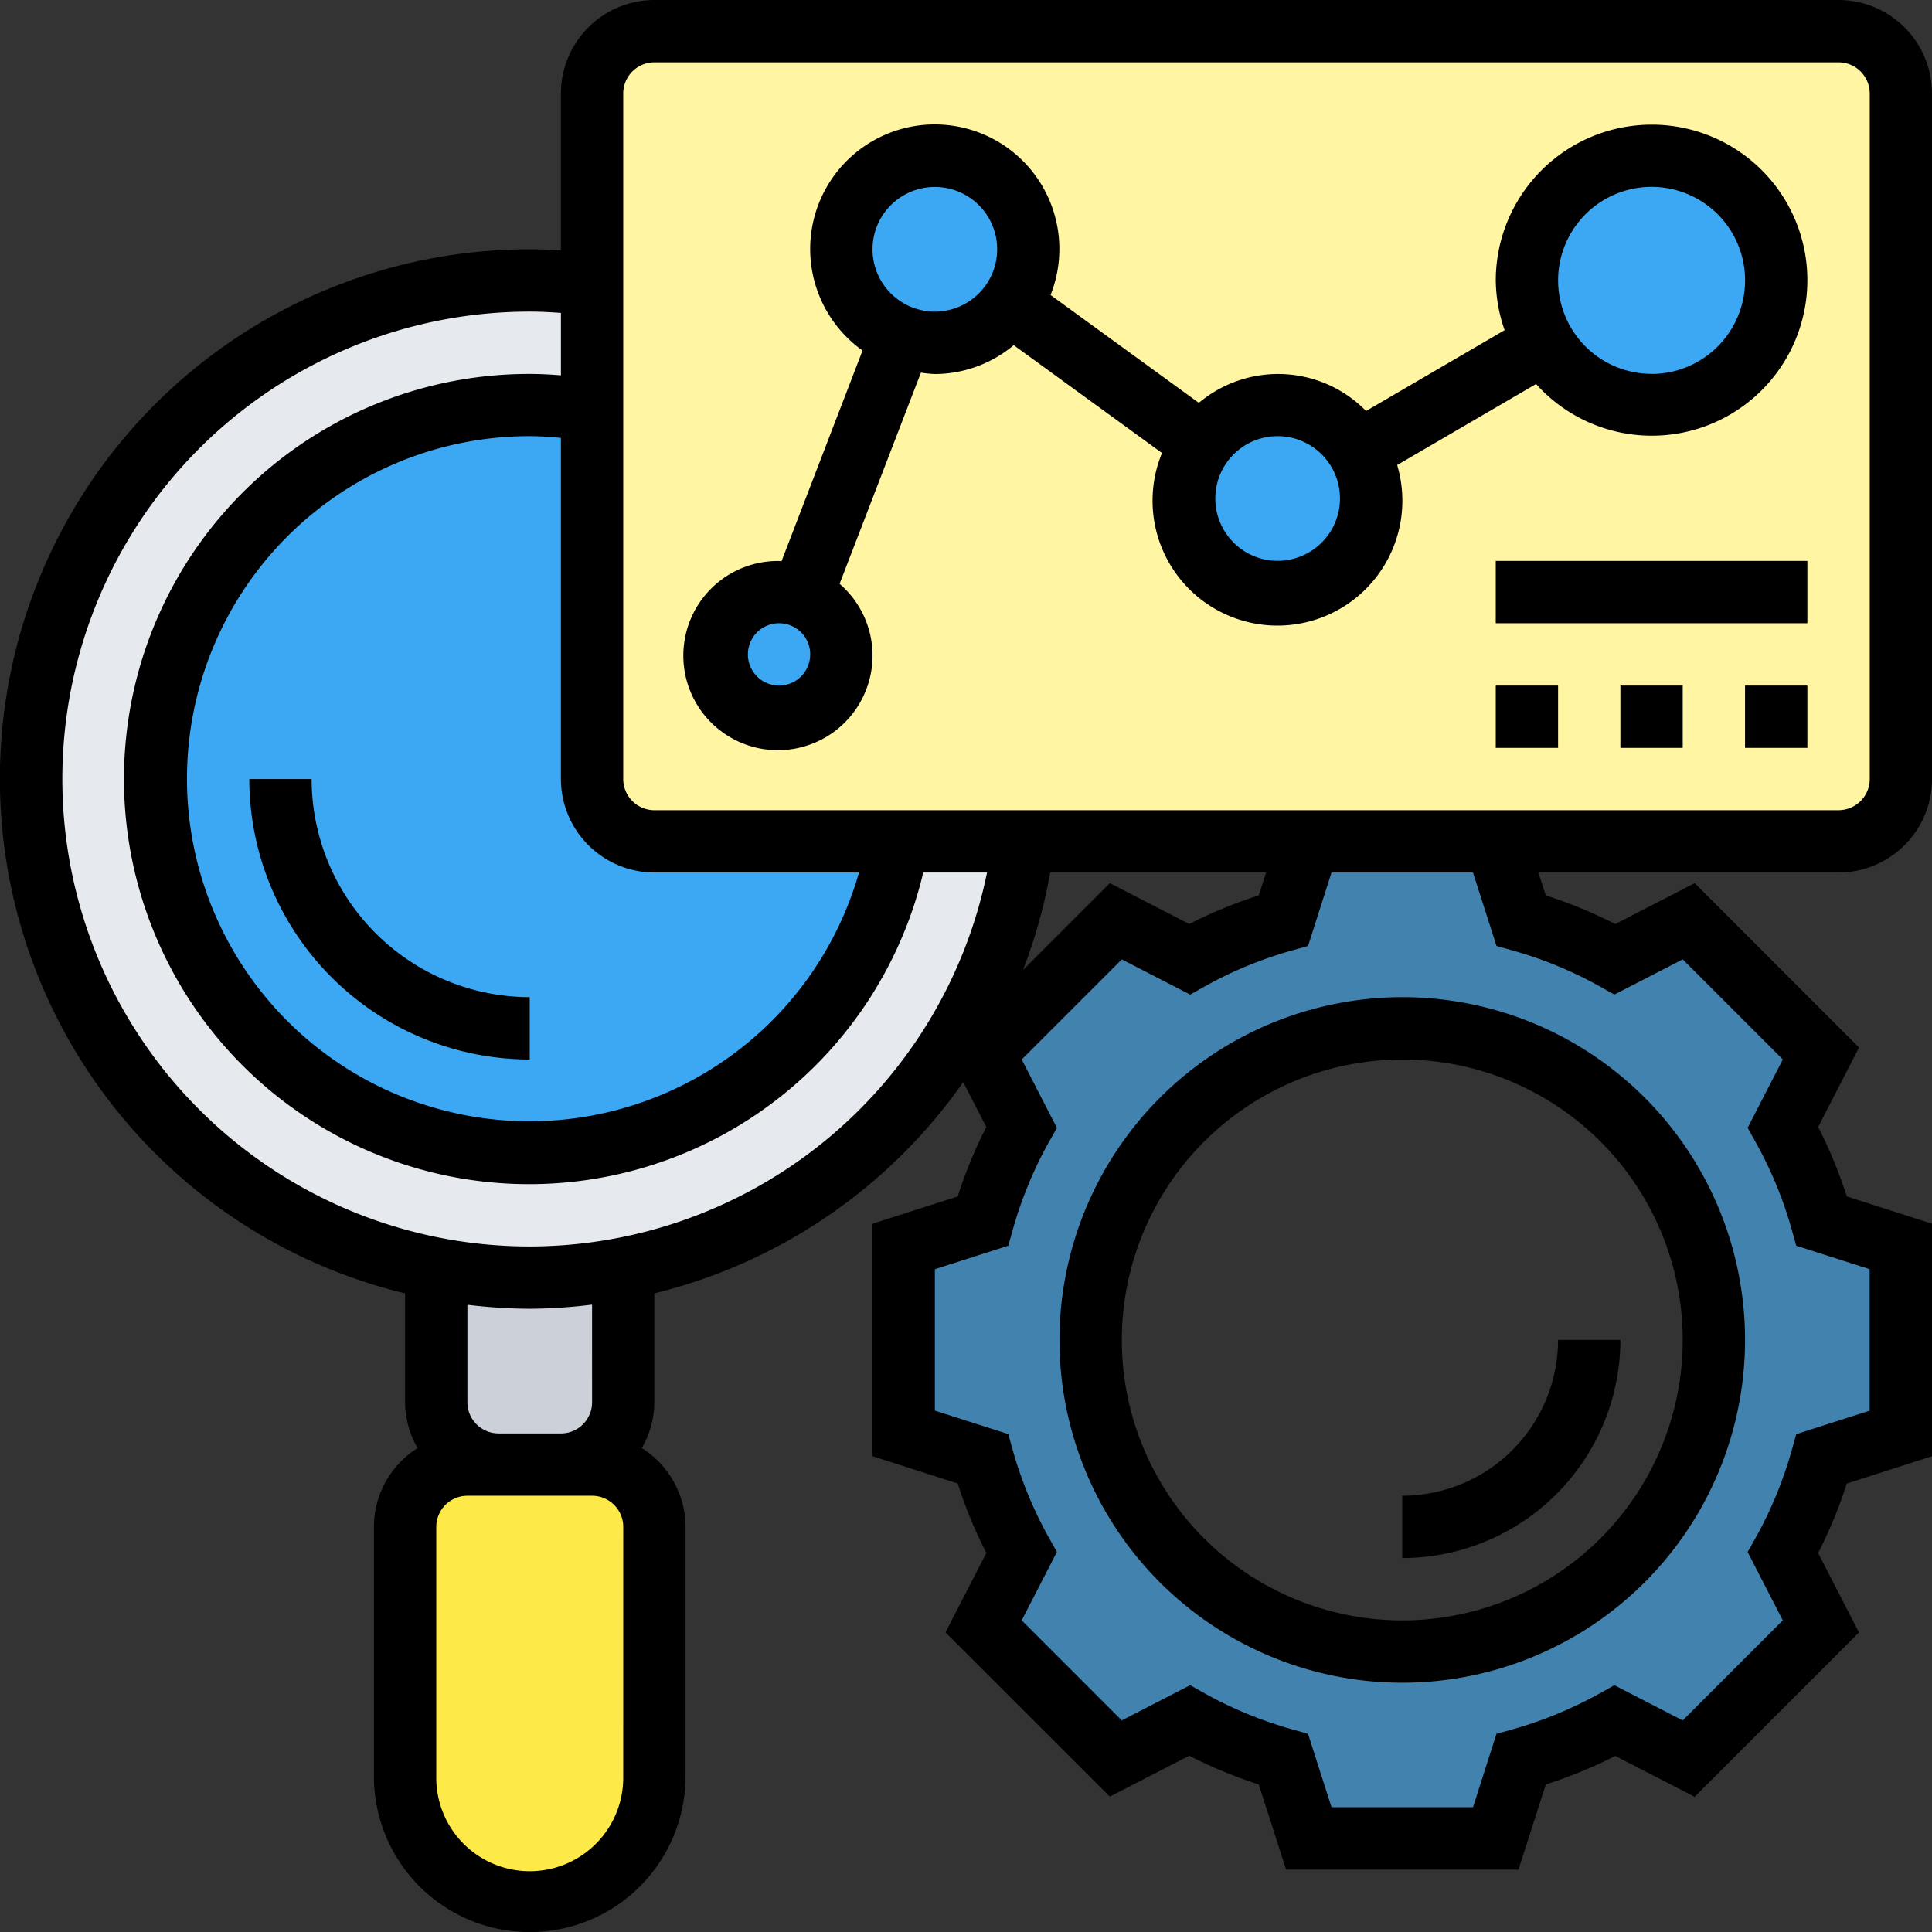 <svg xmlns="http://www.w3.org/2000/svg" width="85.491" height="85.491" viewBox="0 0 85.491 85.491">
  <rect x="0" y="0" width="85.491" height="85.491" fill="#333333" stroke="none"/>
  <g id="diagnostico" transform="translate(-1 -1)">
    <g id="Grupo_88951" data-name="Grupo 88951" transform="translate(2.379 2.379)">
      <g id="Grupo_88941" data-name="Grupo 88941" transform="translate(16.547 63.429)">
        <path id="Trazado_151090" data-name="Trazado 151090" d="M22.273,48a2.766,2.766,0,0,1,2.758,2.758V61.789a5.516,5.516,0,1,1-11.031,0V50.758A2.766,2.766,0,0,1,16.758,48h5.516Z" transform="translate(-14 -48)" fill="#fde947"/>
      </g>
      <g id="Grupo_88942" data-name="Grupo 88942" transform="translate(17.926 54.77)">
        <path id="Trazado_151091" data-name="Trazado 151091" d="M23.273,41.72v5.9a2.766,2.766,0,0,1-2.758,2.758H17.758A2.766,2.766,0,0,1,15,47.622v-5.9a22.354,22.354,0,0,0,8.273,0Z" transform="translate(-15 -41.72)" fill="#ccd1d9"/>
      </g>
      <g id="Grupo_88943" data-name="Grupo 88943" transform="translate(0 11.031)">
        <ellipse id="Elipse_4566" data-name="Elipse 4566" cx="22" cy="22.5" rx="22" ry="22.5" transform="translate(0.112 -0.41)" fill="#e6e9ed"/>
      </g>
      <g id="Grupo_88944" data-name="Grupo 88944" transform="translate(5.516 16.547)">
        <circle id="Elipse_4567" data-name="Elipse 4567" cx="16.5" cy="16.5" r="16.5" transform="translate(-0.403 0.074)" fill="#3ca8f4"/>
      </g>
      <g id="Grupo_88945" data-name="Grupo 88945" transform="translate(24.82)">
        <path id="Trazado_151092" data-name="Trazado 151092" d="M77.913,4.758V35.093a2.766,2.766,0,0,1-2.758,2.758h-52.4A2.766,2.766,0,0,1,20,35.093V4.758A2.766,2.766,0,0,1,22.758,2h52.4a2.766,2.766,0,0,1,2.758,2.758Z" transform="translate(-20 -2)" fill="#fff5a2"/>
      </g>
      <g id="Grupo_88946" data-name="Grupo 88946" transform="translate(38.609 35.851)">
        <path id="Trazado_151093" data-name="Trazado 151093" d="M74.125,50.062V54.2l-3.5,1.117a20.034,20.034,0,0,1-1.71,4.164l1.682,3.254-5.86,5.86L61.48,66.912a20.034,20.034,0,0,1-4.164,1.71l-1.117,3.5H47.926l-1.117-3.5a20.034,20.034,0,0,1-4.164-1.71L39.39,68.595l-5.86-5.86,1.682-3.254a20.034,20.034,0,0,1-1.71-4.164L30,54.2V45.926l3.5-1.117a20.034,20.034,0,0,1,1.71-4.164L33.53,37.39l5.86-5.846,3.254,1.668a20.034,20.034,0,0,1,4.164-1.71L47.926,28H56.2l1.117,3.5a20.034,20.034,0,0,1,4.164,1.71l3.254-1.682,5.846,5.86-1.668,3.254a20.034,20.034,0,0,1,1.71,4.164l3.5,1.117Zm-8.273,0A13.789,13.789,0,1,0,52.062,63.851,13.794,13.794,0,0,0,65.851,50.062Z" transform="translate(-30 -28)" fill="#4182af"/>
      </g>
      <g id="Grupo_88947" data-name="Grupo 88947" transform="translate(66.187 5.516)">
        <path id="Trazado_151094" data-name="Trazado 151094" d="M55.516,6A5.511,5.511,0,1,1,50,11.516,5.514,5.514,0,0,1,55.516,6Z" transform="translate(-50 -6)" fill="#3ca8f4"/>
      </g>
      <g id="Grupo_88948" data-name="Grupo 88948" transform="translate(51.019 16.547)">
        <path id="Trazado_151095" data-name="Trazado 151095" d="M46.708,16.055A4.136,4.136,0,1,1,39,18.137a4,4,0,0,1,.8-2.427A4.08,4.08,0,0,1,43.137,14,4.125,4.125,0,0,1,46.708,16.055Z" transform="translate(-39 -14)" fill="#3ca8f4"/>
      </g>
      <g id="Grupo_88949" data-name="Grupo 88949" transform="translate(35.851 5.516)">
        <path id="Trazado_151096" data-name="Trazado 151096" d="M35.474,12.564a4.08,4.08,0,0,1-3.337,1.71,4.137,4.137,0,1,1,4.137-4.137A4,4,0,0,1,35.474,12.564Z" transform="translate(-28 -6)" fill="#3ca8f4"/>
      </g>
      <g id="Grupo_88950" data-name="Grupo 88950" transform="translate(30.336 24.82)">
        <path id="Trazado_151097" data-name="Trazado 151097" d="M27.751,20.193A2.74,2.74,0,1,1,26.758,20,2.653,2.653,0,0,1,27.751,20.193Z" transform="translate(-24 -20)" fill="#3ca8f4"/>
      </g>
    </g>
    <g id="Grupo_88952" data-name="Grupo 88952" transform="translate(1 1)">
      <path id="Trazado_151098" data-name="Trazado 151098" d="M86.491,35.472V5.137A4.142,4.142,0,0,0,82.355,1h-52.4A4.142,4.142,0,0,0,25.82,5.137v6.943c-.478-.032-.932-.048-1.379-.048a23.427,23.427,0,0,0-5.516,46.2V63.05a4.091,4.091,0,0,0,.553,2.028,4.128,4.128,0,0,0-1.932,3.487V79.6a6.894,6.894,0,0,0,13.789,0V68.566A4.128,4.128,0,0,0,29.4,65.078a4.091,4.091,0,0,0,.553-2.028V58.231a23.488,23.488,0,0,0,13.669-9.347l1.022,1.986a20.705,20.705,0,0,0-1.267,3.074L39.609,55.15V65.436l3.77,1.208a20.584,20.584,0,0,0,1.267,3.074l-1.809,3.515L50.109,80.5l3.515-1.809A20.706,20.706,0,0,0,56.7,79.962l1.211,3.771H68.193l1.208-3.77A20.645,20.645,0,0,0,72.475,78.7l3.515,1.809,7.271-7.272-1.808-3.515a20.644,20.644,0,0,0,1.267-3.074l3.771-1.211V55.149l-3.77-1.208a20.706,20.706,0,0,0-1.267-3.074l1.808-3.515-7.271-7.272L72.476,41.89A20.68,20.68,0,0,0,69.4,40.622l-.327-1.013H82.355a4.142,4.142,0,0,0,4.137-4.137ZM29.957,39.609H39.01A15.158,15.158,0,1,1,24.441,20.3a13.782,13.782,0,0,1,1.379.079V35.472A4.142,4.142,0,0,0,29.957,39.609ZM28.578,79.6a4.137,4.137,0,1,1-8.273,0V68.566a1.379,1.379,0,0,1,1.379-1.379H27.2a1.379,1.379,0,0,1,1.379,1.379ZM27.2,63.05a1.379,1.379,0,0,1-1.379,1.379H23.062a1.379,1.379,0,0,1-1.379-1.379V58.737a23.631,23.631,0,0,0,2.758.176,23.37,23.37,0,0,0,2.758-.182Zm-2.758-6.894a20.683,20.683,0,1,1,0-41.367c.437,0,.9.022,1.379.059v2.761c-.472-.039-.931-.062-1.379-.062A17.926,17.926,0,1,0,41.854,39.609h2.823A20.687,20.687,0,0,1,24.441,56.156Zm23.03-16.547h9.552L56.7,40.621a20.619,20.619,0,0,0-3.074,1.267l-3.515-1.809-3.842,3.842A23.122,23.122,0,0,0,47.471,39.609ZM67.22,42.858l.713.2a17.8,17.8,0,0,1,3.857,1.59l.645.361,3.027-1.557,4.428,4.428-1.557,3.025.361.647a17.774,17.774,0,0,1,1.59,3.857l.2.713,3.249,1.038v6.262l-3.249,1.04-.2.713a17.892,17.892,0,0,1-1.588,3.857l-.363.645L79.889,72.7l-4.428,4.429-3.025-1.558-.647.361a17.887,17.887,0,0,1-3.857,1.591l-.713.2-1.038,3.247H59.92l-1.04-3.249-.713-.2a17.892,17.892,0,0,1-3.857-1.588l-.645-.363-3.027,1.558L46.21,72.7l1.558-3.027-.363-.645a17.907,17.907,0,0,1-1.59-3.857l-.2-.713-3.247-1.038V57.162l3.249-1.04.2-.713a17.892,17.892,0,0,1,1.588-3.857l.363-.645L46.21,47.881l4.429-4.428,3.027,1.557.645-.361a17.734,17.734,0,0,1,3.857-1.59l.713-.2,1.038-3.249H66.18Zm-9.312-6.006H29.957a1.38,1.38,0,0,1-1.379-1.379V5.137a1.38,1.38,0,0,1,1.379-1.379h52.4a1.38,1.38,0,0,1,1.379,1.379V35.472a1.38,1.38,0,0,1-1.379,1.379H57.908Z" transform="translate(-1 -1)"/>
      <path id="Trazado_151099" data-name="Trazado 151099" d="M65.746,5a6.9,6.9,0,0,0-6.894,6.894,6.83,6.83,0,0,0,.392,2.2l-6.131,3.577a5.45,5.45,0,0,0-7.4-.36l-6.562-4.772a5.513,5.513,0,1,0-8.319,2.456l-3.586,9.324c-.037,0-.072-.011-.109-.011a4.186,4.186,0,1,0,2.679,1.011l3.6-9.347a5.09,5.09,0,0,0,.619.063,5.46,5.46,0,0,0,3.486-1.277l6.562,4.772a5.527,5.527,0,1,0,10.406.532l6.146-3.585A6.882,6.882,0,1,0,65.746,5ZM27.137,29.82a1.379,1.379,0,1,1,1.379-1.379A1.38,1.38,0,0,1,27.137,29.82Zm6.894-16.547a2.758,2.758,0,1,1,2.758-2.758A2.761,2.761,0,0,1,34.031,13.273ZM49.2,24.3a2.758,2.758,0,1,1,2.758-2.758A2.761,2.761,0,0,1,49.2,24.3Zm16.547-8.273a4.137,4.137,0,1,1,4.137-4.137A4.142,4.142,0,0,1,65.746,16.031Z" transform="translate(7.336 0.516)"/>
      <path id="Trazado_151100" data-name="Trazado 151100" d="M57,23h2.758v2.758H57Z" transform="translate(20.218 7.336)"/>
      <path id="Trazado_151101" data-name="Trazado 151101" d="M49,23h2.758v2.758H49Z" transform="translate(17.187 7.336)"/>
      <path id="Trazado_151102" data-name="Trazado 151102" d="M53,23h2.758v2.758H53Z" transform="translate(18.702 7.336)"/>
      <path id="Trazado_151103" data-name="Trazado 151103" d="M49,19H62.789v2.758H49Z" transform="translate(17.187 5.82)"/>
      <path id="Trazado_151104" data-name="Trazado 151104" d="M11.758,26H9A12.424,12.424,0,0,0,21.41,38.41V35.652A9.664,9.664,0,0,1,11.758,26Z" transform="translate(2.031 8.472)"/>
      <path id="Trazado_151105" data-name="Trazado 151105" d="M55.652,44H52.894A6.9,6.9,0,0,1,46,50.894v2.758A9.665,9.665,0,0,0,55.652,44Z" transform="translate(16.05 15.292)"/>
      <path id="Trazado_151106" data-name="Trazado 151106" d="M35,48.168A15.168,15.168,0,1,0,50.168,33,15.186,15.186,0,0,0,35,48.168Zm15.168-12.41a12.41,12.41,0,1,1-12.41,12.41A12.423,12.423,0,0,1,50.168,35.758Z" transform="translate(11.882 11.124)"/>
    </g>
  </g>
</svg>
